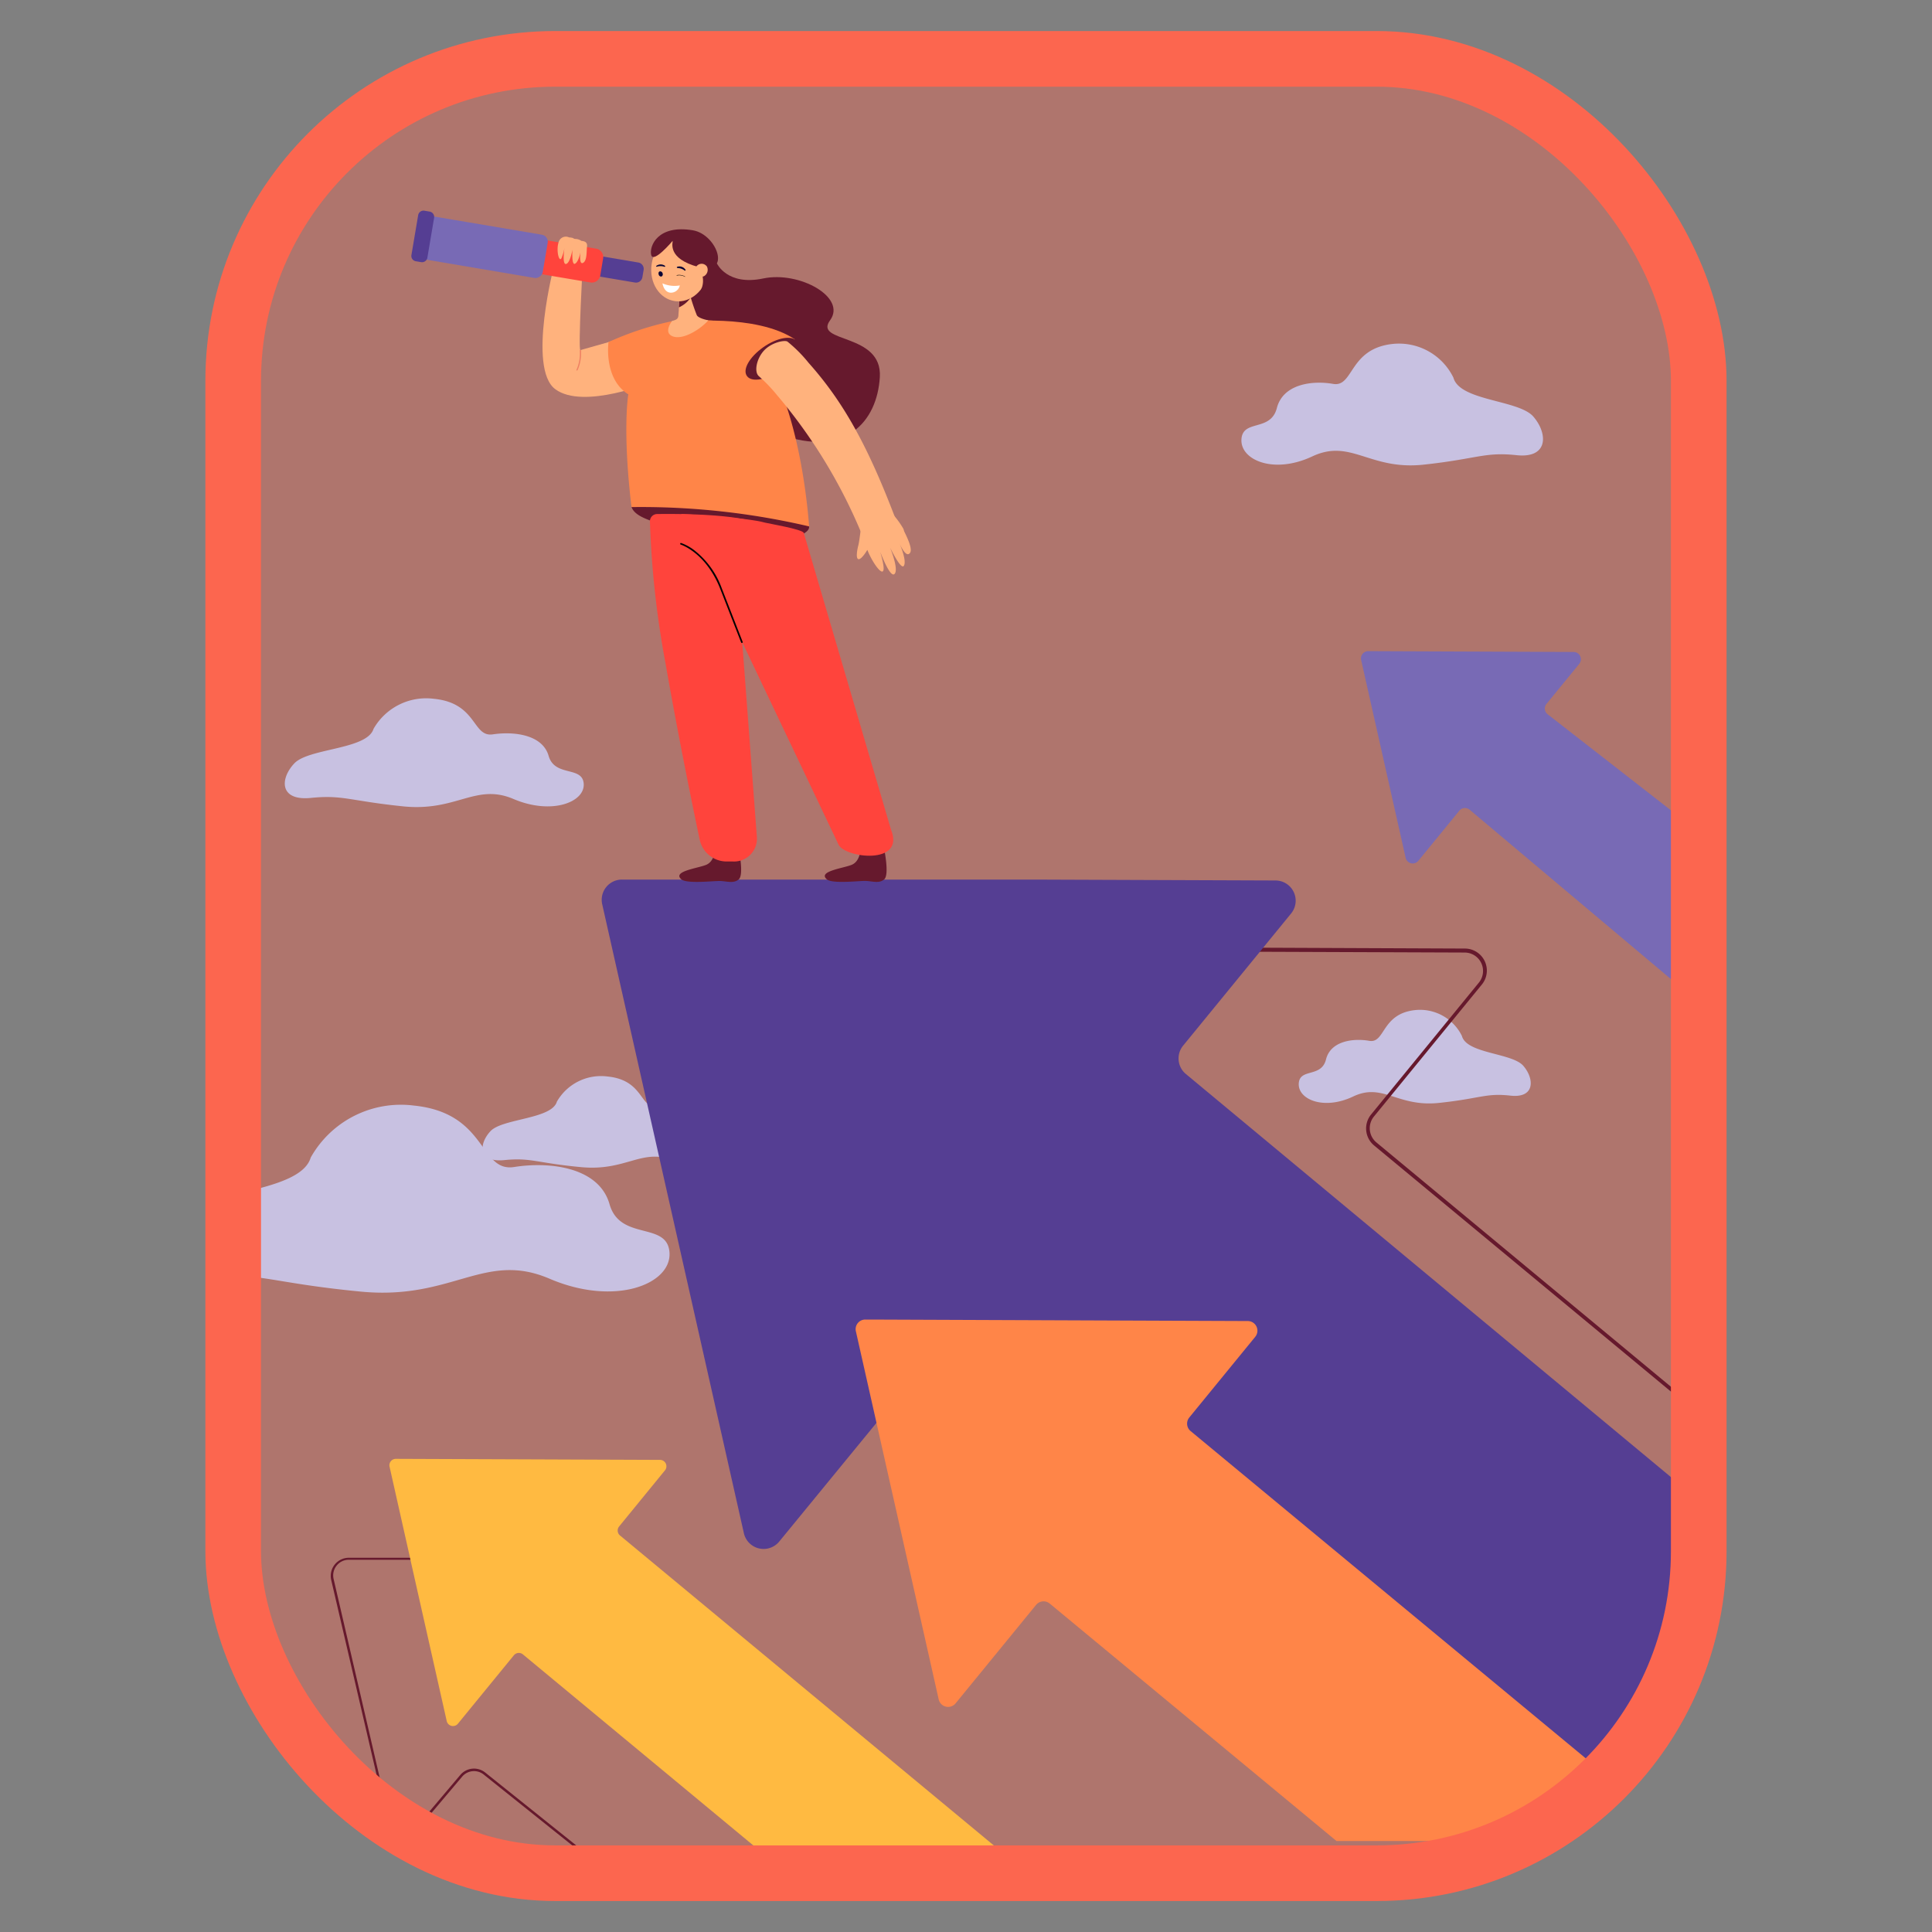 <svg id="OBJECTS" xmlns="http://www.w3.org/2000/svg" xmlns:xlink="http://www.w3.org/1999/xlink" viewBox="0 0 300 300"><rect x="0" y="0" width="300" height="300" fill="#808080" stroke="none"/><defs><style>.cls-1,.cls-16{fill:none;}.cls-2{fill:#fc664f;opacity:0.38;}.cls-3{clip-path:url(#clip-path);}.cls-4{fill:#786ab5;}.cls-5{fill:#66192d;}.cls-6{fill:#c8c1e1;}.cls-7{fill:#553e93;}.cls-8{fill:#ff8548;}.cls-9{fill:#ffb27d;}.cls-10{fill:#ef8062;}.cls-11{fill:#ff443c;}.cls-12{fill:#020202;}.cls-13{fill:#080435;}.cls-14{fill:#fff;}.cls-15{fill:#ffba41;}.cls-16{stroke:#fc664f;stroke-miterlimit:10;stroke-width:8.64px;}</style><clipPath id="clip-path"><rect class="cls-1" x="36.21" y="9.14" width="227.57" height="281.73" rx="50"/></clipPath></defs><rect class="cls-2" x="36.21" y="9.14" width="227.57" height="281.73" rx="50"/><g class="cls-3"><path class="cls-4" d="M273.36,136.65v27.08l-45.16-38a1.13,1.13,0,0,0-1.6.16l-6.34,7.75a1.13,1.13,0,0,1-2-.47l-6.9-30.68a1.13,1.13,0,0,1,1.11-1.38l31.87.13a1.13,1.13,0,0,1,.88,1.85l-5.08,6.21a1.13,1.13,0,0,0,.15,1.59Z"/><path class="cls-5" d="M91.6,251.89a2.78,2.78,0,0,0-.66,2.09,2.84,2.84,0,0,0,1,1.92l46.67,37.36h.62l-47-37.66a2.43,2.43,0,0,1-.34-3.46l4.71-5.55A2.82,2.82,0,0,0,94.46,242l-30.8-.11-9.49,0h0a2.79,2.79,0,0,0-2.2,1.06,2.82,2.82,0,0,0-.54,2.39l8.72,37.44A2.82,2.82,0,0,0,65,283.88l6.76-8a2.4,2.4,0,0,1,3.36-.32l22.1,17.69h.62l-22.48-18a2.79,2.79,0,0,0-3.9.38l-6.76,8a2.42,2.42,0,0,1-4.21-1L51.8,245.17a2.43,2.43,0,0,1,.47-2.06,2.4,2.4,0,0,1,1.89-.91h0l9.57,0h0l30.72.11a2.42,2.42,0,0,1,1.84,4Z"/><path class="cls-6" d="M227,160.85a7.25,7.25,0,0,0-7.29-4c-5.23.58-4.6,5.2-7.09,4.77s-6,0-6.72,2.89-4.1,1.3-4.23,3.75,3.86,4.19,8.46,2,6.84,1.68,13.31,1,7.27-1.56,11.1-1.13,3.74-2.61,2-4.63S227.72,163.64,227,160.85Z"/><path class="cls-6" d="M225.69,58.65a9.4,9.4,0,0,0-9.47-5.24c-6.79.75-6,6.76-9.22,6.2s-7.76,0-8.73,3.75-5.33,1.69-5.5,4.88,5,5.45,11,2.63,8.89,2.19,17.3,1.28,9.45-2,14.43-1.47,4.86-3.39,2.59-6S226.67,62.28,225.69,58.65Z"/><path class="cls-6" d="M48.25,179.74a16.05,16.05,0,0,1,16-8.07c11.5,1.16,10.13,10.41,15.61,9.54s13.15,0,14.79,5.78,9,2.61,9.31,7.52-8.49,8.39-18.62,4.05-15.06,3.37-29.31,2-16-3.13-24.43-2.26-8.23-5.22-4.4-9.27S46.61,185.33,48.25,179.74Z"/><path class="cls-6" d="M86.47,171.07a7.89,7.89,0,0,1,7.88-3.91c5.65.56,5,5.05,7.66,4.63s6.46,0,7.26,2.8,4.44,1.26,4.57,3.65-4.16,4.07-9.14,2-7.39,1.64-14.38,1-7.86-1.52-12-1.1-4-2.53-2.15-4.5S85.67,173.79,86.47,171.07Z"/><path class="cls-6" d="M58,113.18a9.41,9.41,0,0,1,9.39-4.67c6.74.67,5.94,6,9.14,5.52s7.7,0,8.66,3.34,5.29,1.51,5.45,4.36-5,4.85-10.9,2.34-8.82,2-17.16,1.14-9.37-1.81-14.3-1.31-4.82-3-2.57-5.37S57,116.41,58,113.18Z"/><path class="cls-5" d="M212.9,173.06a3.43,3.43,0,0,0,.46,4.8l78.72,65.27v-.74l-78.36-65a2.87,2.87,0,0,1-.39-4l16.77-20.51a3.42,3.42,0,0,0-2.64-5.59l-31.1-.13L126,146.92a3.42,3.42,0,0,0-3.36,4.18l12.09,53.76,3.13,13.91h0l6.75,30a3.43,3.43,0,0,0,6,1.42l16-19.6,4.69-5.73a2.86,2.86,0,0,1,4-.39l74.07,61.41h.89L175.68,224a3.37,3.37,0,0,0-2.51-.78,3.44,3.44,0,0,0-2.33,1.24l-4.67,5.73-16,19.6a2.86,2.86,0,0,1-5-1.18l-6.84-30.42-3-13.36L123.18,151a2.86,2.86,0,0,1,2.78-3.48h0l69.92.27,31.56.12a2.86,2.86,0,0,1,2.2,4.67Z"/><path class="cls-7" d="M292.08,256.47v29.4H233.29L166.6,230.58l-.43-.36-20-16.6a3.13,3.13,0,0,0-4.43.43l-3.41,4.17-.46.55h0l-1.72,2.11L121,239.37a3.14,3.14,0,0,1-5.49-1.29l-22-97.67a3.14,3.14,0,0,1,3.08-3.83l9.24,0h0l8.66,0,10.33,0h3.84l5.91,0H137l14.23,0h0l9.25,0h0l37.59.14a3.14,3.14,0,0,1,2.41,5.13l-4.16,5.09-.46.57-12.14,14.85a3.14,3.14,0,0,0,.42,4.41Z"/><path class="cls-8" d="M261.73,285.87h-54.2L163,249a1.5,1.5,0,0,0-2.12.21l-12.5,15.29a1.5,1.5,0,0,1-2.62-.62l-9.66-42.95-3.2-14.21a1.49,1.49,0,0,1,1.47-1.82h.9l58.49.23a1.5,1.5,0,0,1,1.16,2.44l-10.25,12.54a1.5,1.5,0,0,0,.2,2.1Z"/><path class="cls-5" d="M111.32,40.9s1.58,3.52,7.19,2.34,13,2.92,10.38,6.5,8.15,1.86,7.73,8.82-5.4,12.59-15.57,8.87-15.46-22-15.46-22Z"/><path class="cls-9" d="M102.11,50.84c-4,1.3-12,3.53-12,3.53-.35-.31.39-13.55.39-13.55l-4.41.2s-4.25,16.15.13,19.41,15.14-1.17,15.14-1.17S104.72,50,102.11,50.84Z"/><path class="cls-10" d="M89.6,57.5a.1.1,0,0,0,.08,0,6.54,6.54,0,0,0,.54-3.08.1.1,0,0,0-.19,0,6.43,6.43,0,0,1-.51,3,.09.09,0,0,0,0,.13Z"/><path class="cls-5" d="M125.62,82c-.38,1.55-6.74,3.08-14.4,1.34s-12.45-2.5-13.16-4.62a27.17,27.17,0,0,1,14.53-1C120.25,79.52,126,80.49,125.62,82Z"/><path class="cls-8" d="M97.57,61.24c-3.89-2.44-3.08-8.12-3.08-8.12a91.51,91.51,0,0,1,11.13-2.85,21.11,21.11,0,0,1,4.1-.53c13.93,0,15.86,31.43,15.92,32a114.57,114.57,0,0,0-27.58-3C96.71,67.53,97.45,61.8,97.57,61.24Z"/><path class="cls-8" d="M99.9,60.71s-4.15-4.92-5.41-7.59a46.68,46.68,0,0,1,9.85-3.24Z"/><path class="cls-8" d="M105.74,50s11.67-1.36,17.71,2.71l-7.53,5.87Z"/><path class="cls-5" d="M116,58.41c.74,1,3.07.58,5.22-.92S124.47,54,123.73,53s-3.07-.59-5.21.92S115.24,57.41,116,58.41Z"/><path class="cls-9" d="M133.76,82.8a81.26,81.26,0,0,0-13.11-21.45,24.28,24.28,0,0,0-2.82-2.94c-.75-.65-.38-2.67.78-3.95s3.22-1.7,3.66-1.42a21.63,21.63,0,0,1,3.28,3.29c5.35,6,9.13,12.73,13.46,24.1Z"/><path class="cls-9" d="M140.27,82.1a13.74,13.74,0,0,0-2-2.65s-4.25,1.08-4.37,1.49c-.28,1-.39,2.92-.65,3.87-.11.41-.39,1.82,0,2s1.12-.9,1.43-1.43c1,2.59,3.65,5.92,2,.32h0c.22.55,1.55,4,2.2,3.44s-.3-3.19-.66-4.09l0,0c.44.89,1.76,3.46,2.14,2.79.49-.83-.72-3.56-.72-3.56s1,2.48,1.66,1.58c.47-.61-.51-2.55-.92-3.4A1.84,1.84,0,0,0,140.27,82.1Z"/><path class="cls-9" d="M104.37,52.19c1.61.73,4.43-1.09,5.62-2.45,0,0-1.53-.28-1.79-.8a30.21,30.21,0,0,1-1-2.95v-.5l-1.31-4.57-.32,4.51-.08,1.1v0l-.08,1.15v0l0,.38-.06.78c0,.63-.24.81-1,1C104.34,49.88,103,51.57,104.37,52.19Z"/><path class="cls-5" d="M111,131.88s0,1.89-1.39,2.43-5.26,1-3.8,2.24c.84.7,4.79.25,5.9.25s2.16.46,3-.25,0-4.67,0-4.67a4.68,4.68,0,0,1-1.83.45A3.75,3.75,0,0,1,111,131.88Z"/><path class="cls-5" d="M133.6,131.88s0,1.89-1.4,2.43-5.26,1-3.8,2.24c.84.7,4.79.24,5.9.24s2.17.47,3-.24,0-4.67,0-4.67a4.67,4.67,0,0,1-1.82.45A3.7,3.7,0,0,1,133.6,131.88Z"/><path class="cls-11" d="M102,79.82A1.13,1.13,0,0,0,100.92,81,145.08,145.08,0,0,0,103.34,103c1.92,11,4.19,22.09,5.31,27.41a4.29,4.29,0,0,0,4.07,3.36l1.07,0a3.55,3.55,0,0,0,3.74-3.77l-2.7-35.95s4.48-12.49,1.47-13.26C112.05,79.78,104.78,79.78,102,79.82Z"/><path class="cls-11" d="M105.78,79.81l24.42,51.33c.94,2.09,10.43,3.27,8.16-2.3L124.81,82.75c-.2-.56-5.4-1.44-6-1.59C115.92,80.32,105.78,79.81,105.78,79.81Z"/><path class="cls-12" d="M115.25,99.83h0a.13.13,0,0,0,.07-.16l-3.27-8.39a13.18,13.18,0,0,0-4-5.64,7.65,7.65,0,0,0-2.28-1.32.11.11,0,0,0-.15.09.12.12,0,0,0,.08.15s3.89,1.21,6.11,6.81l3.27,8.39A.13.13,0,0,0,115.25,99.83Z"/><path class="cls-7" d="M92.85,34.86H94a1,1,0,0,1,1,1v11a1,1,0,0,1-1,1H92.85a1,1,0,0,1-1-1v-11a1,1,0,0,1,1-1Z" transform="translate(37.09 126.63) rotate(-80.41)"/><path class="cls-11" d="M91.68,43.86,81.2,42.09a1.32,1.32,0,0,1-1.08-1.53l.44-2.63a1.33,1.33,0,0,1,1.53-1.09l10.47,1.77a1.32,1.32,0,0,1,1.09,1.53l-.44,2.63A1.33,1.33,0,0,1,91.68,43.86Z"/><rect class="cls-4" x="71.87" y="28.87" width="6.81" height="19.03" rx="1.09" transform="translate(24.89 106.23) rotate(-80.41)"/><path class="cls-7" d="M62.49,35.45h6.29a.84.84,0,0,1,.84.84v.83a.84.84,0,0,1-.84.84H62.5a.84.84,0,0,1-.84-.84v-.83A.83.83,0,0,1,62.49,35.45Z" transform="translate(18.52 95.32) rotate(-80.41)"/><path class="cls-9" d="M88.36,36.86a1.16,1.16,0,0,0-1.55.56c-.54,1.31,0,3.46.39,2.64a7.44,7.44,0,0,0,.45-1.57s-.4,2.61.24,2.5,1-2.23,1-2.23-.17,2.49.4,2.19.84-1.79.84-1.79-.26,2,.4,1.66.53-1.86.62-2.5-.27-.87-.86-.91a1.74,1.74,0,0,0-1-.31c-.15,0-.28-.13-.38-.16A3.32,3.32,0,0,0,88.36,36.86Z"/><path class="cls-5" d="M105.42,47.73a4.41,4.41,0,0,0,1.79-1.46h-.14l-1.57.31Z"/><path class="cls-5" d="M111.32,40.9a4.76,4.76,0,0,0-.07,2.26c.32,2.29-2.46,2.85-3,2.13-.07-.08.6-3.8.6-3.8l.91-.37Z"/><path class="cls-9" d="M101.19,41c.42-2.86,2.74-4.91,5.17-4.58s4.06,2.9,3.64,5.76-2.75,4.91-5.18,4.58S100.76,43.88,101.19,41Z"/><path class="cls-5" d="M104.44,37.41c.1.17-1,2.74,4.09,4.07s2.86-5.07-.94-5.72c-5.48-.93-6.81,2.49-6.47,3.84S104.44,37.41,104.44,37.41Z"/><path class="cls-5" d="M108.09,40.55s1.8,2.41.74,4.48c0,0,1.42-1.11,1.52-1.58a19,19,0,0,0,0-2.24Z"/><path class="cls-9" d="M109.29,42.9a1,1,0,1,1,.48-1.51A1.14,1.14,0,0,1,109.29,42.9Z"/><path class="cls-13" d="M105.16,41.6a.09.09,0,0,1-.06-.06.1.1,0,0,1,.08-.12,1.11,1.11,0,0,1,1.25.45.09.09,0,0,1,0,.13.11.11,0,0,1-.14,0,1.73,1.73,0,0,0-1-.37Z"/><path class="cls-13" d="M102,41.41a.09.09,0,0,1-.08,0,.09.09,0,0,1,0-.13,1.14,1.14,0,0,1,1.34,0,.09.09,0,0,1,0,.13.11.11,0,0,1-.14,0,1.87,1.87,0,0,0-1.12,0A.07.07,0,0,1,102,41.41Z"/><path class="cls-13" d="M102.89,42.45a.38.38,0,0,1-.18.49.4.4,0,0,1-.43-.32c-.07-.22,0-.44.18-.48A.39.39,0,0,1,102.89,42.45Z"/><path class="cls-14" d="M102.87,44s.19,1.38,1.26,1.45a1.42,1.42,0,0,0,1.43-1.13A4.63,4.63,0,0,1,102.87,44Z"/><path class="cls-12" d="M106.37,43a.05.05,0,0,0,0,0,.07.07,0,0,0,0-.07,1.82,1.82,0,0,0-1.3-.2,0,0,0,0,0,0,.06,0,0,0,0,0,.06,0,1.76,1.76,0,0,1,1.22.19Z"/><path class="cls-15" d="M162.4,293.26H125.06L81.23,256.92a1,1,0,0,0-1.46.14l-8.61,10.53a1,1,0,0,1-1.81-.42l-5.61-24.93h0l-.08-.39L60.5,227.79a1,1,0,0,1,1-1.26l40.91.16a1,1,0,0,1,.8,1.68L96.16,237a1,1,0,0,0,.14,1.45Z"/></g><rect class="cls-16" x="36.21" y="9.14" width="227.57" height="281.73" rx="50"/></svg>